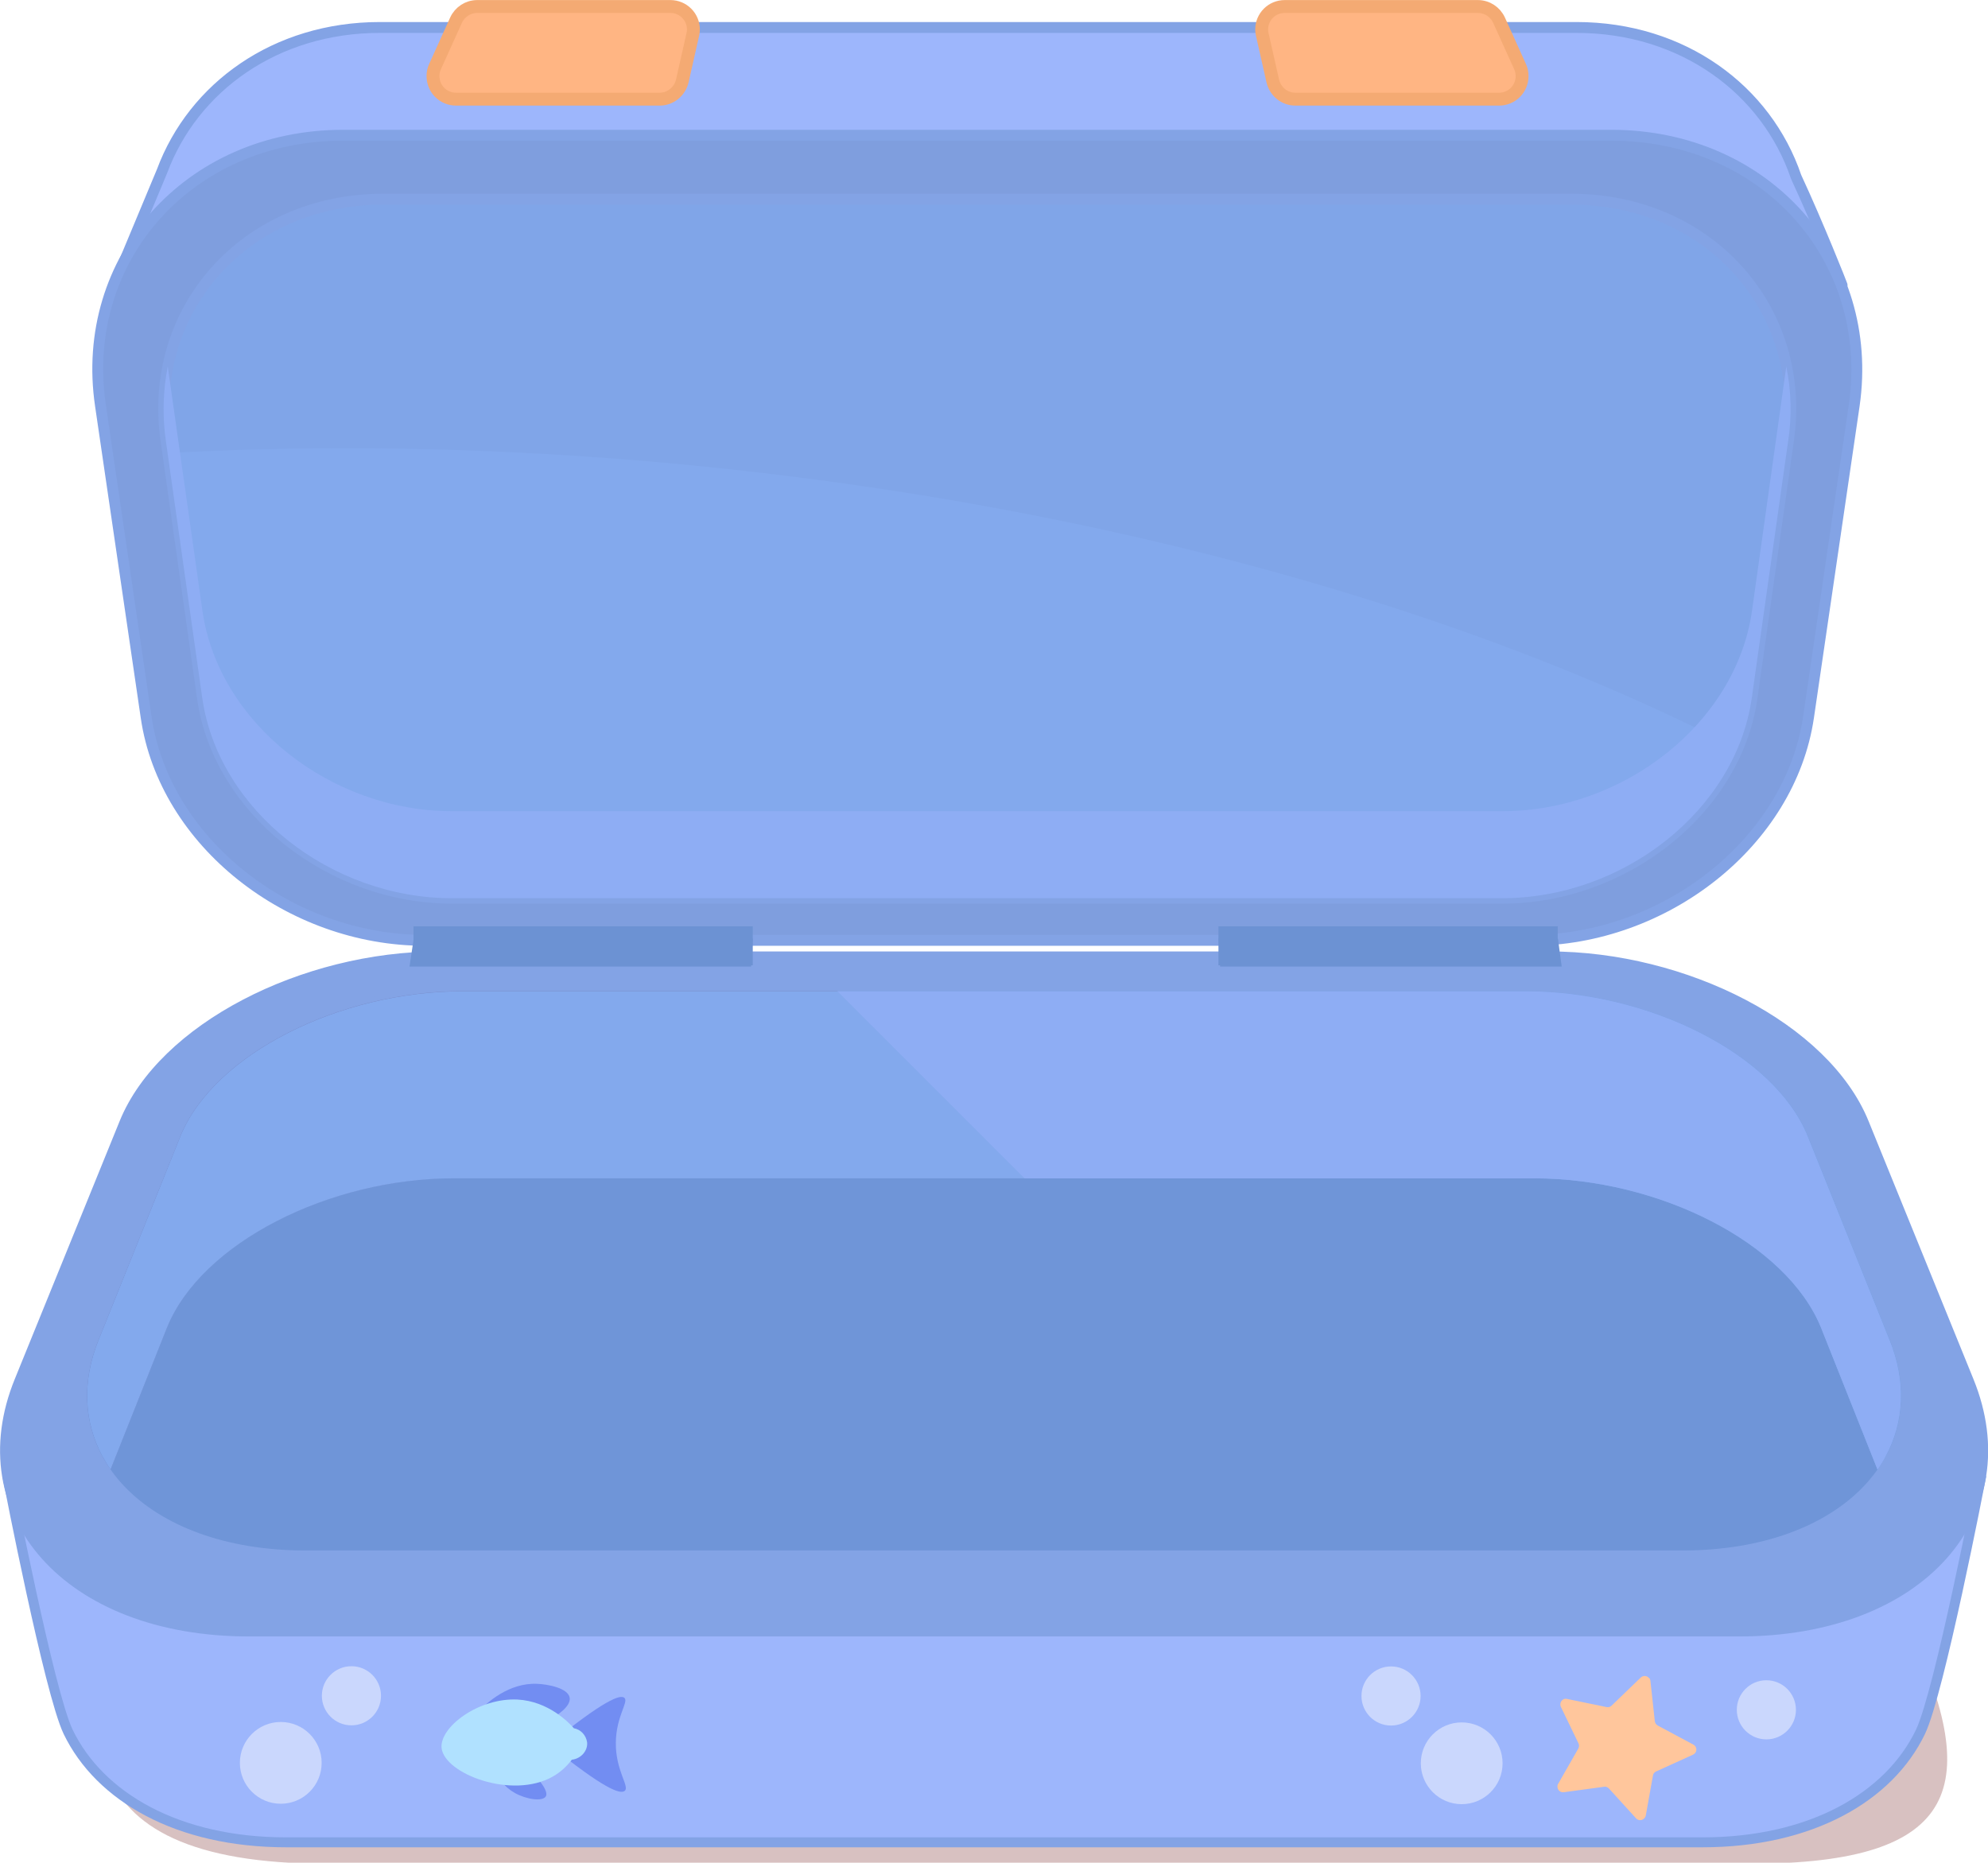 <?xml version="1.0" encoding="utf-8"?>
<!-- Generator: Adobe Illustrator 27.3.0, SVG Export Plug-In . SVG Version: 6.00 Build 0)  -->
<svg version="1.1" id="Layer_1" xmlns="http://www.w3.org/2000/svg" xmlns:xlink="http://www.w3.org/1999/xlink" x="0px" y="0px"
	 viewBox="0 0 948.1 888.4" style="enable-background:new 0 0 948.1 888.4;" xml:space="preserve">
<style type="text/css">
	.st0{opacity:0.42;fill:#A36C6C;enable-background:new    ;}
	.st1{fill:#9DB6FC;stroke:#83A3E5;stroke-width:4.74;stroke-miterlimit:10;}
	.st2{fill:#7874AF;stroke:#7571AD;stroke-width:5.188;stroke-miterlimit:10;}
	.st3{fill:#83A3E5;stroke:#83A3E5;stroke-width:4.816;stroke-miterlimit:10;}
	.st4{fill:#83A3E5;}
	.st5{fill:#6F95D8;}
	.st6{opacity:0.42;fill:#766FA6;enable-background:new    ;}
	.st7{fill:#83A9ED;}
	.st8{fill:#8EADF4;}
	.st9{fill:#9DB6FC;stroke:#83A3E5;stroke-width:5.188;stroke-miterlimit:10;}
	.st10{fill:#7F9EDE;stroke:#83A3E5;stroke-width:5.188;stroke-miterlimit:10;}
	.st11{fill:#80A5E8;}
	.st12{fill:none;stroke:#83A3E5;stroke-width:5.188;stroke-miterlimit:10;}
	.st13{fill:#FFB583;stroke:#F4AA73;stroke-width:6.148;stroke-miterlimit:10;}
	.st14{fill:#6C92D3;}
	.st15{fill:#FFC69C;}
	.st16{fill:#CAD7FD;}
	.st17{fill:#728DF2;}
	.st18{fill:#B0E1FF;}
</style>
<g>
	<g id="Layer_2_00000170247557202784457710000015151673407978797201_">
		<g id="box_2-success">
			<path class="st0" d="M802.7,614H188.5c-45.3,0-68.5,25.6-80.9,51.3l-36.3,75.3c-38.2,79.2-44.1,148.3,84.1,148.3H835
				c100.3,0,111.6-37.1,73.4-116.3L875.8,712C863.5,686.2,848,614,802.7,614z"/>
			<path class="st1" d="M4,706.4c0,0,19.5,100.9,28.5,119.6c15,31.1,52.3,52.7,104,52.7h675.4c51.7,0,89.1-21.6,104-52.7
				c9-18.7,28.5-119.6,28.5-119.6H4z"/>
			<path class="st2" d="M726.2,474.1H196.7c-39.1,0-79,14.9-89.7,34.3l-31.3,56.8c-33,59.8,34.6,116.3,156.2,116.3h459
				c121.7,0,189.2-56.5,156.3-116.3l-31.3-56.8C805.2,489,765.3,474.1,726.2,474.1z"/>
			<path class="st3" d="M118.8,778.1h710.6c87,0,135.1-56.7,109.5-119.5l-50-123c-18.4-45.3-85.3-79.4-150.1-79.4H209.4
				c-64.8,0-131.7,34.2-150.1,79.4l-50,123C-16.3,721.3,31.8,778.1,118.8,778.1z"/>
			<g>
				<path class="st4" d="M802.4,741.9H145.7c-43.4,0-78.3-14.9-95.7-40.8c-12.4-18.4-14.2-40.8-5.1-63.1l39-97.1
					c16.2-39.5,76.3-70.5,136.7-70.5h507c60.6,0,120.6,31,136.7,70.5l39,97.1c9.1,22.2,7.2,44.6-5.2,63.1
					C880.7,727,845.8,741.9,802.4,741.9z M220.6,475.2c-58.6,0-116.8,29.7-132.3,67.5l-39,97.1c-8.5,20.8-6.9,41.6,4.6,58.7
					c16.3,24.2,50.6,38.7,91.8,38.7h656.7c41.2,0,75.5-14.5,91.8-38.7c11.5-17.1,13.2-37.9,4.7-58.7l-39-97.1
					c-15.4-37.9-73.5-67.5-132.3-67.5H220.6z"/>
				<path class="st5" d="M145.7,739.5h656.7c76.8,0,120.3-47.6,98.7-100.6l-39-97.1c-16-39.3-76-69-134.5-69h-507
					c-58.5,0-118.4,29.8-134.5,69l-39,97.1C25.4,691.9,68.9,739.5,145.7,739.5z"/>
			</g>
			<path class="st6" d="M220.6,472.7c-58.5,0-118.4,29.8-134.5,69l-39,97.1c-8.2,20.1-7,39.3,1.7,55.6c1.2,2.2,2.5,4.3,3.9,6.4
				l26.9-67.6c16.4-40.6,77.5-71.3,136.9-71.3h272.1l-89.2-89.2H220.6z"/>
			<path class="st7" d="M901.1,638.9l-39-97.1c-16-39.3-76-69-134.5-69h-507c-58.5,0-118.4,29.8-134.5,69l-39,97.1
				c-8.2,20.1-7,39.3,1.7,55.6c1.2,2.2,2.5,4.3,3.9,6.4l26.9-67.6C96,592.7,157.1,562,216.5,562h515.1c59.4,0,120.4,30.7,136.9,71.3
				l26.9,67.6c1.4-2,2.8-4.2,3.9-6.4C908.1,678.2,909.3,659,901.1,638.9z"/>
			<path class="st8" d="M868.5,633.3l26.9,67.6c1.4-2,2.8-4.2,3.9-6.4c8.7-16.2,9.9-35.5,1.7-55.6l-39-97.1c-16-39.3-76-69-134.5-69
				H399.4l89.2,89.2h243C791,562,852.1,592.7,868.5,633.3z"/>
			<path class="st9" d="M856.6,84.4c-14.1-41.5-53.9-71.3-104.8-71.3H181.2c-49.8,0-89,28.5-103.9,68.5L54.6,136l17.8,2.2l34.1,4.2
				l754.2-6.3l17.8-0.1C878.6,136,867.1,107,856.6,84.4z"/>
			<path class="st10" d="M768.4,64.5H163.6c-74,0-125.9,59.4-115.7,128.8l21.8,148.8c8.7,59.6,68.4,106.4,132.9,106.4h527
				c64.5,0,124.1-46.8,132.9-106.4l21.8-148.8C894.3,123.9,842.5,64.5,768.4,64.5z"/>
			<path class="st7" d="M749.3,95H182.8c-66.3,0-112.7,53.2-103.6,115.3l17.4,122.9c7.8,53.3,61.2,95.2,119,95.2h500.9
				c57.8,0,111.2-41.9,119-95.2l17.4-122.9C862,148.1,815.5,95,749.3,95z"/>
			<path class="st11" d="M80,216.1c245.7-13.7,539.4,33.3,748.7,141c3.3-7.6,5.5-15.6,6.8-23.8l17.4-122.9
				C862,148.1,815.5,95,749.3,95H182.8c-66.3,0-112.7,53.2-103.6,115.3L80,216.1z"/>
			<path class="st12" d="M749.3,95H182.8c-66.3,0-112.7,53.2-103.6,115.3l17.4,122.9c7.8,53.3,61.2,95.2,119,95.2h500.9
				c57.8,0,111.2-41.9,119-95.2l17.4-122.9C862,148.1,815.5,95,749.3,95z"/>
			<path class="st13" d="M314.6,47.3h-97.1c-6.1,0-11-4.9-11-11c0-1.6,0.3-3.1,1-4.6l10-22.1c1.8-3.9,5.7-6.5,10.1-6.5h92.1
				c6.1,0,11,4.9,11,11c0,0.8-0.1,1.6-0.3,2.4l-5,22.1C324.2,43.7,319.7,47.3,314.6,47.3z"/>
			<rect x="581.1" y="441.8" class="st14" width="161.8" height="18.6"/>
			<rect x="197.2" y="441.8" class="st14" width="161.8" height="18.6"/>
			<path class="st8" d="M835.5,291.7c-7.8,53.3-61.2,95.2-119,95.2H215.6c-57.8,0-111.2-41.9-119-95.2L80,174.8
				c-2.3,11.7-2.6,23.7-0.9,35.5l17.4,122.9c7.8,53.3,61.2,95.2,119,95.2h500.9c57.8,0,111.2-41.9,119-95.2l17.4-122.9
				c1.8-11.8,1.5-23.8-0.9-35.5L835.5,291.7z"/>
			<path class="st13" d="M617.8,47.3h97.1c6.1,0,11-4.9,11-11c0-1.6-0.3-3.1-1-4.6l-10-22.1c-1.8-3.9-5.7-6.5-10.1-6.5h-92.1
				c-6.1,0-11,4.9-11,11c0,0.8,0.1,1.6,0.3,2.4l5,22.1C608.2,43.7,612.6,47.3,617.8,47.3z"/>
			<polygon class="st14" points="197.3,447.7 359,447.7 358.2,461 195.3,461 			"/>
			<polygon class="st14" points="581.2,447.7 743,447.7 744.8,461 581.9,461 			"/>
		</g>
	</g>
</g>
<g>
	<path class="st15" d="M787.1,801.7l2.1,19.2c0.1,0.9,0.6,1.6,1.4,2.1l17,9.1c1.3,0.7,1.8,2.3,1.1,3.6c-0.3,0.5-0.7,0.9-1.3,1.2
		l-17.6,8c-0.8,0.4-1.4,1.1-1.5,2l-3.4,19c-0.3,1.4-1.6,2.4-3.1,2.2c-0.6-0.1-1.1-0.4-1.5-0.8l-13-14.3c-0.6-0.6-1.5-1-2.3-0.8
		l-19.2,2.6c-1.5,0.2-2.8-0.8-3-2.3c-0.1-0.6,0-1.2,0.3-1.7l9.6-16.8c0.4-0.8,0.5-1.7,0.1-2.5l-8.4-17.4c-0.6-1.3-0.1-2.9,1.2-3.6
		c0.5-0.3,1.1-0.3,1.7-0.2l18.9,3.9c0.9,0.2,1.8-0.1,2.4-0.7l13.9-13.4c1.1-1,2.8-1,3.8,0.1C786.8,800.5,787.1,801.1,787.1,801.7z"
		/>
	<g>
		<circle class="st16" cx="167.6" cy="808.8" r="14.1"/>
		<circle class="st16" cx="133.9" cy="840.8" r="19.5"/>
	</g>
	<g>
		<circle class="st16" cx="663.4" cy="808.9" r="14.1"/>
		<circle class="st16" cx="697.1" cy="841" r="19.5"/>
	</g>
	<g>
		<g>
			<circle class="st16" cx="842.4" cy="815.5" r="14.1"/>
		</g>
	</g>
	<path class="st17" d="M261.9,832.1c26.2-21.3,34-24.1,35.9-22.3c2.1,2-3.9,8.6-4.1,21.2c-0.2,13.5,6.6,20.9,4.3,23.1
		C295.9,856,288.1,853.3,261.9,832.1z"/>
	<path class="st17" d="M239.2,849.8c1.8,2.2,3.9,4,6.4,5.4c5.4,3,13.1,4.2,14.7,1.6c0.4-0.6,1-2.5-3.2-7.7L239.2,849.8z"/>
	<path class="st17" d="M228.1,816.4c4-4.2,14.5-13.9,28.1-13.3c5,0.2,14.8,2,15.5,6.7c0.6,4.3-6.8,8.7-7.6,9.2
		C252.5,815.1,240.1,814.2,228.1,816.4z"/>
	<path class="st18" d="M280,831c0.4,3.9-2.8,7.8-7.3,8.3c-2.4,3.2-5.5,6-9,8c-19.5,11.1-51.8-1.3-53.1-13.6
		c-1-9.9,17.6-24,36.2-23.1c14.8,0.8,24.5,11,26.9,13.7C277,824.9,279.5,827.6,280,831z"/>
</g>
</svg>
